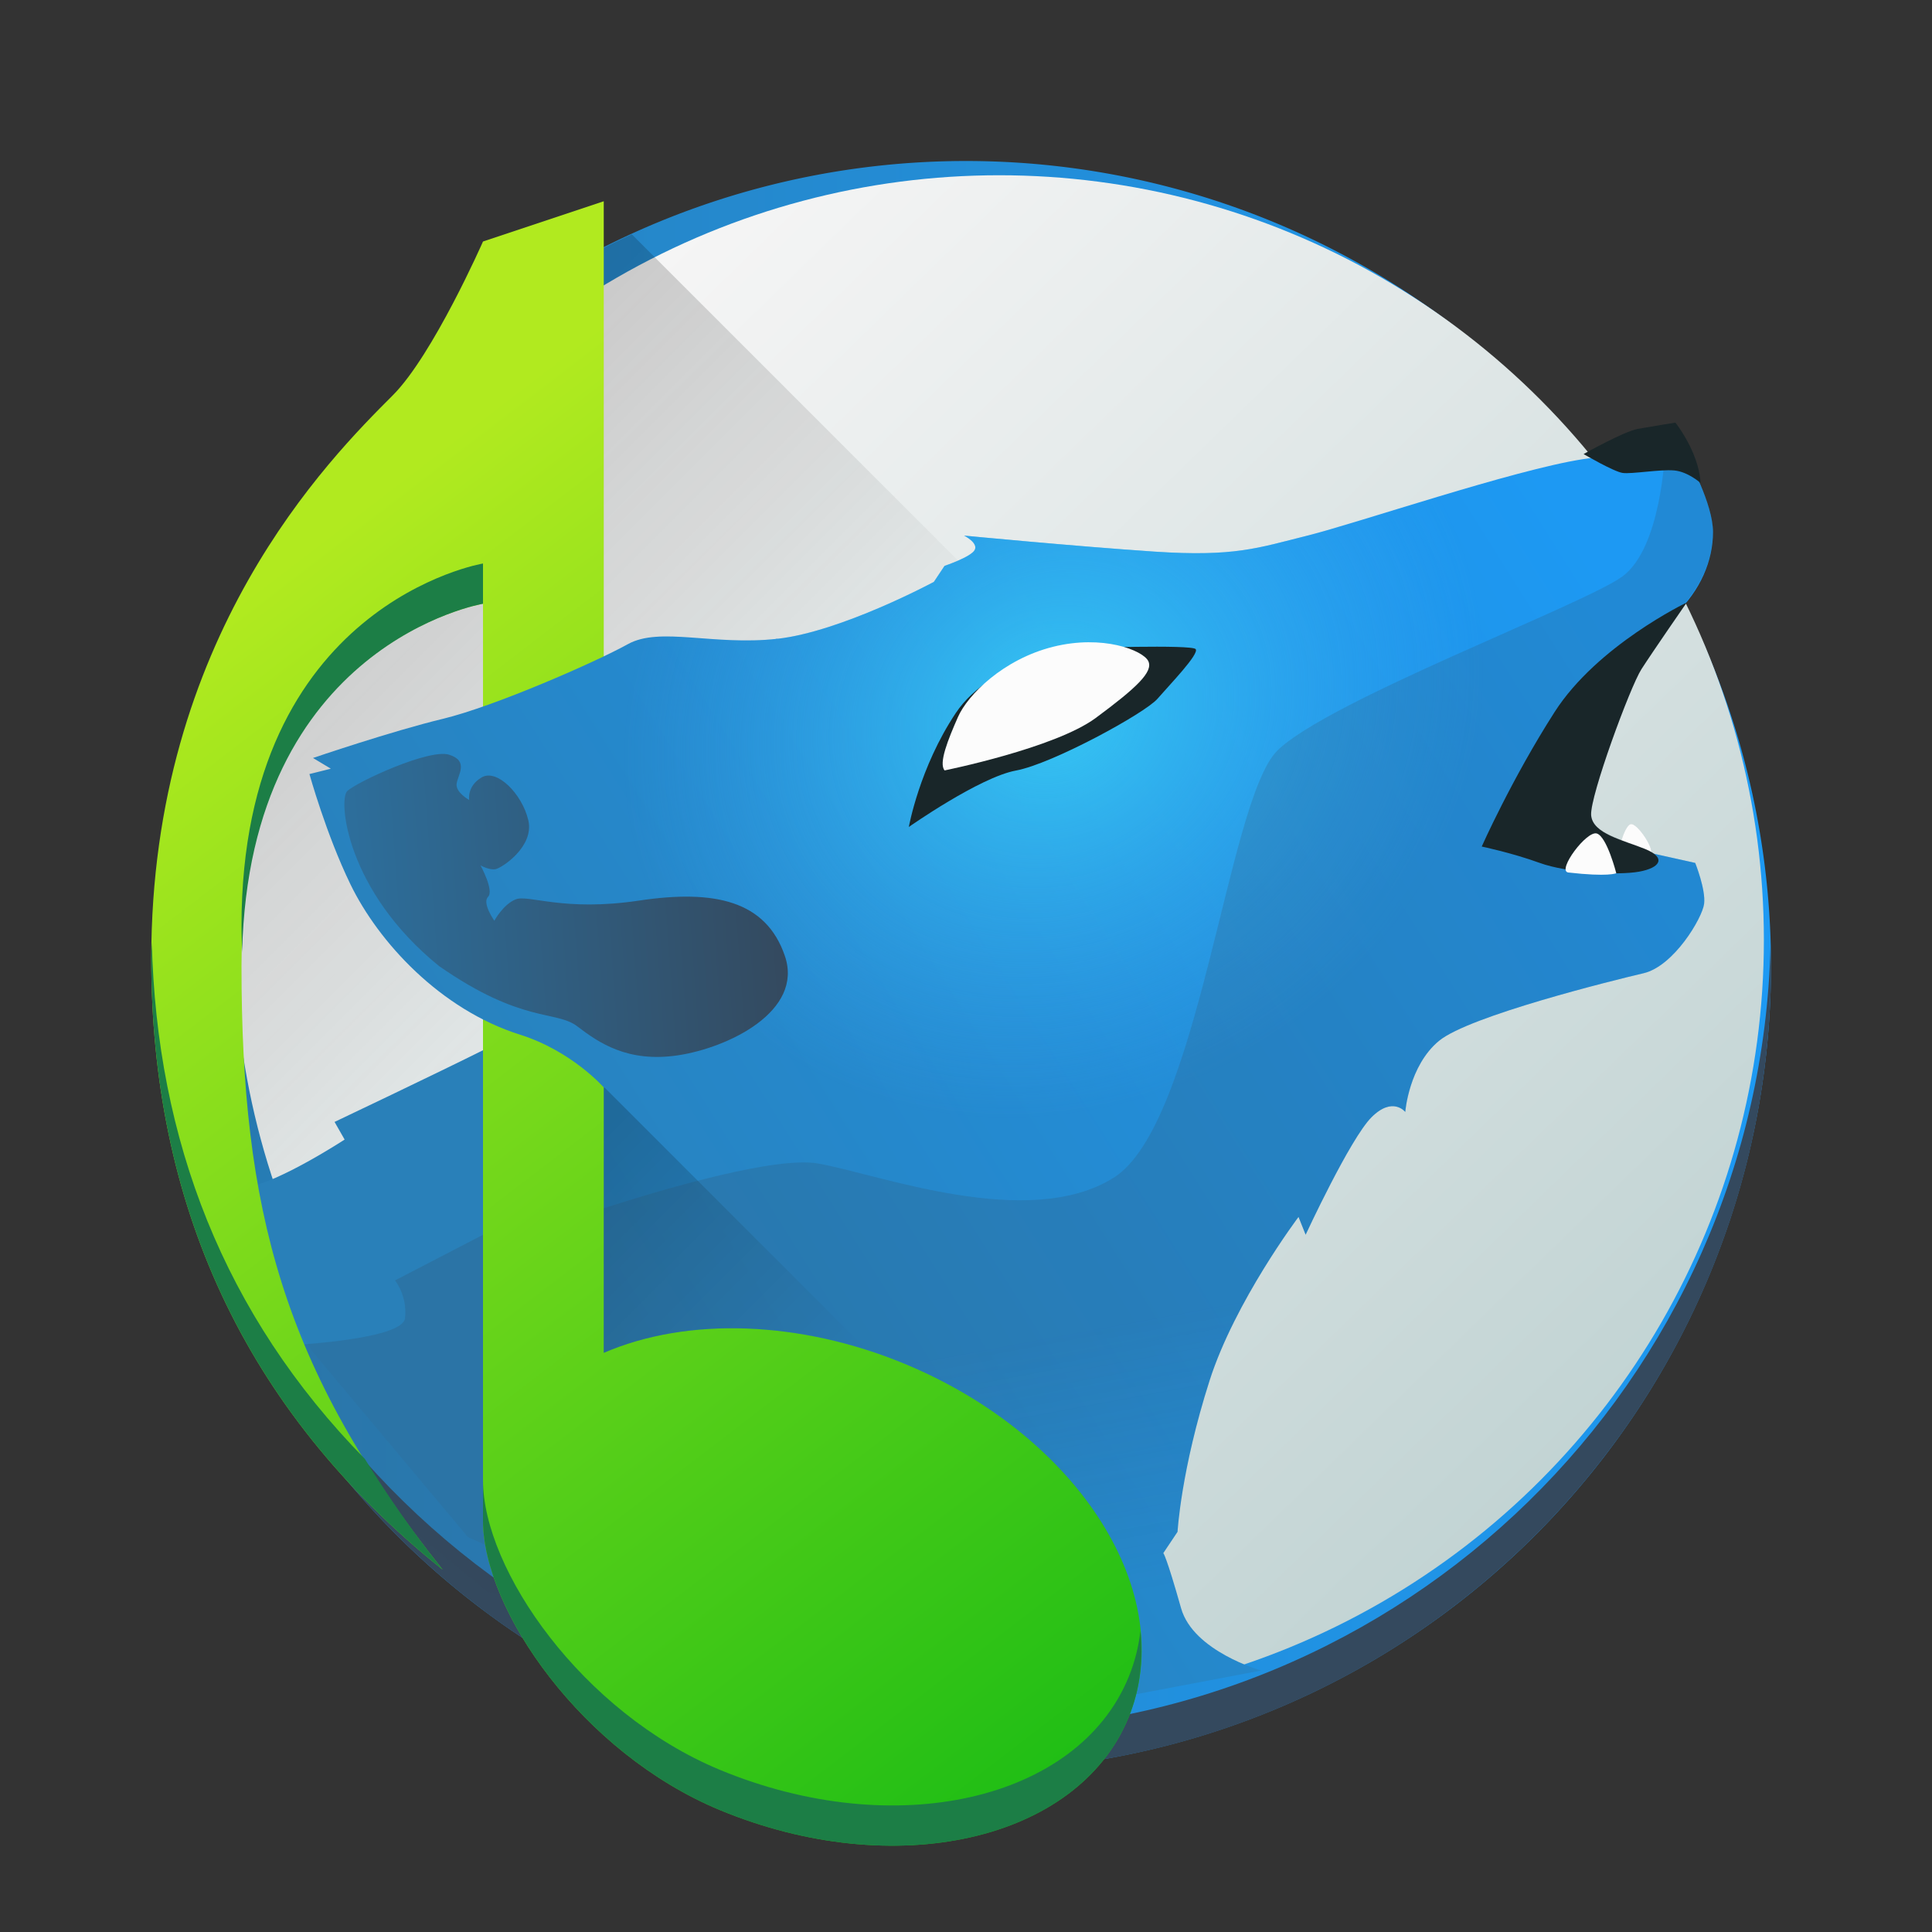 <?xml version="1.0" encoding="UTF-8" standalone="no"?>
<!-- Created with Inkscape (http://www.inkscape.org/) -->

<svg
   xmlns:dc="http://purl.org/dc/elements/1.1/"
   xmlns:cc="http://creativecommons.org/ns#"
   xmlns:rdf="http://www.w3.org/1999/02/22-rdf-syntax-ns#"
   xmlns:svg="http://www.w3.org/2000/svg"
   xmlns="http://www.w3.org/2000/svg"
   xmlns:xlink="http://www.w3.org/1999/xlink"
   xmlns:sodipodi="http://sodipodi.sourceforge.net/DTD/sodipodi-0.dtd"
   xmlns:inkscape="http://www.inkscape.org/namespaces/inkscape"
   width="48px"
   height="48px"
   id="svg2985"
   version="1.1"
   inkscape:version="0.91 r13725"
   sodipodi:docname="amarok.svg">
  <rect width="100%" height="100%" fill="#333333" stroke="none"/>
  <defs
     id="defs2987">
    <linearGradient
       inkscape:collect="always"
       id="linearGradient4779">
      <stop
         style="stop-color:#34495e;stop-opacity:1;"
         offset="0"
         id="stop4781" />
      <stop
         style="stop-color:#34495e;stop-opacity:0;"
         offset="1"
         id="stop4783" />
    </linearGradient>
    <linearGradient
       inkscape:collect="always"
       id="linearGradient4676">
      <stop
         style="stop-color:#3dddfd;stop-opacity:1"
         offset="0"
         id="stop4678" />
      <stop
         style="stop-color:#3daefd;stop-opacity:0;"
         offset="1"
         id="stop4680" />
    </linearGradient>
    <linearGradient
       inkscape:collect="always"
       id="linearGradient4470">
      <stop
         style="stop-color:#000000;stop-opacity:1;"
         offset="0"
         id="stop4472" />
      <stop
         style="stop-color:#000000;stop-opacity:0;"
         offset="1"
         id="stop4474" />
    </linearGradient>
    <linearGradient
       inkscape:collect="always"
       id="linearGradient4392">
      <stop
         style="stop-color:#0fb914;stop-opacity:1"
         offset="0"
         id="stop4394" />
      <stop
         style="stop-color:#b1ea1f;stop-opacity:1"
         offset="1"
         id="stop4396" />
    </linearGradient>
    <linearGradient
       inkscape:collect="always"
       id="linearGradient4352">
      <stop
         style="stop-color:#2980b9;stop-opacity:1"
         offset="0"
         id="stop4354" />
      <stop
         style="stop-color:#34495e;stop-opacity:1"
         offset="1"
         id="stop4356" />
    </linearGradient>
    <linearGradient
       inkscape:collect="always"
       id="linearGradient4334">
      <stop
         style="stop-color:#faf8f8;stop-opacity:1"
         offset="0"
         id="stop4336" />
      <stop
         style="stop-color:#bfd2d2;stop-opacity:1"
         offset="1"
         id="stop4338" />
    </linearGradient>
    <linearGradient
       inkscape:collect="always"
       id="linearGradient4271">
      <stop
         style="stop-color:#2980b9;stop-opacity:1;"
         offset="0"
         id="stop4273" />
      <stop
         style="stop-color:#1d99f3;stop-opacity:1"
         offset="1"
         id="stop4275" />
    </linearGradient>
    <linearGradient
       id="linearGradient4501">
      <stop
         id="stop4503"
         offset="0"
         style="stop-color:#f67400;stop-opacity:1;" />
      <stop
         id="stop4505"
         offset="1"
         style="stop-color:#ed1515;stop-opacity:1;" />
    </linearGradient>
    <linearGradient
       id="linearGradient4491">
      <stop
         style="stop-color:#212329;stop-opacity:1;"
         offset="0"
         id="stop4493" />
      <stop
         style="stop-color:#31363b;stop-opacity:1;"
         offset="1"
         id="stop4495" />
    </linearGradient>
    <linearGradient
       y2="561.69"
       x2="414.098"
       y1="539.087"
       x1="390.878"
       gradientTransform="matrix(1.171,0,0,1.171,-442.466,-613.177)"
       gradientUnits="userSpaceOnUse"
       id="linearGradient3097"
       xlink:href="#linearGradient4227-4"
       inkscape:collect="always" />
    <linearGradient
       id="linearGradient4227-4"
       inkscape:collect="always">
      <stop
         id="stop4229-6"
         offset="0"
         style="stop-color:#292c2f;stop-opacity:1" />
      <stop
         id="stop4231-9"
         offset="1"
         style="stop-color:#000000;stop-opacity:0;" />
    </linearGradient>
    <linearGradient
       inkscape:collect="always"
       xlink:href="#linearGradient4271"
       id="linearGradient4269"
       x1="4"
       y1="24"
       x2="44"
       y2="24"
       gradientUnits="userSpaceOnUse" />
    <linearGradient
       inkscape:collect="always"
       xlink:href="#linearGradient4271"
       id="linearGradient4277"
       x1="13.744"
       y1="35.114"
       x2="41.852"
       y2="17.436"
       gradientUnits="userSpaceOnUse" />
    <linearGradient
       inkscape:collect="always"
       xlink:href="#linearGradient4271"
       id="linearGradient4317"
       gradientUnits="userSpaceOnUse"
       x1="13.744"
       y1="35.114"
       x2="41.852"
       y2="17.436" />
    <linearGradient
       inkscape:collect="always"
       xlink:href="#linearGradient4334"
       id="linearGradient4340"
       x1="8.74"
       y1="8.858"
       x2="38.608"
       y2="39.617"
       gradientUnits="userSpaceOnUse" />
    <linearGradient
       inkscape:collect="always"
       xlink:href="#linearGradient4352"
       id="linearGradient4350"
       x1="3.783"
       y1="23.644"
       x2="19.574"
       y2="22.495"
       gradientUnits="userSpaceOnUse" />
    <linearGradient
       inkscape:collect="always"
       xlink:href="#linearGradient4392"
       id="linearGradient4398"
       x1="29.037"
       y1="47.083"
       x2="4.951"
       y2="15.694"
       gradientUnits="userSpaceOnUse" />
    <linearGradient
       inkscape:collect="always"
       xlink:href="#linearGradient4470"
       id="linearGradient4524"
       x1="13.062"
       y1="6.411"
       x2="23.636"
       y2="16.985"
       gradientUnits="userSpaceOnUse" />
    <radialGradient
       inkscape:collect="always"
       xlink:href="#linearGradient4676"
       id="radialGradient4682"
       cx="23.726"
       cy="17.798"
       fx="23.726"
       fy="17.798"
       r="17.435"
       gradientTransform="matrix(0.278,0.483,-0.547,0.315,29.316,0.671)"
       gradientUnits="userSpaceOnUse" />
    <linearGradient
       inkscape:collect="always"
       xlink:href="#linearGradient4779"
       id="linearGradient4785"
       x1="27.463"
       y1="32.934"
       x2="28.682"
       y2="39.475"
       gradientUnits="userSpaceOnUse" />
    <linearGradient
       inkscape:collect="always"
       xlink:href="#linearGradient4470"
       id="linearGradient4795"
       x1="15"
       y1="28"
       x2="21"
       y2="34"
       gradientUnits="userSpaceOnUse" />
  </defs>
  <sodipodi:namedview
     id="base"
     pagecolor="#ffffff"
     bordercolor="#666666"
     borderopacity="1.0"
     inkscape:pageopacity="0.0"
     inkscape:pageshadow="2"
     inkscape:zoom="1"
     inkscape:cx="20.594278"
     inkscape:cy="29.545465"
     inkscape:current-layer="layer1"
     showgrid="false"
     inkscape:grid-bbox="true"
     inkscape:document-units="px"
     inkscape:snap-global="true"
     inkscape:window-width="1440"
     inkscape:window-height="826"
     inkscape:window-x="1920"
     inkscape:window-y="0"
     inkscape:window-maximized="1"
     inkscape:snap-bbox="true"
     inkscape:bbox-nodes="true">
    <inkscape:grid
       type="xygrid"
       id="grid2993" />
  </sodipodi:namedview>
  <g
     id="layer1"
     inkscape:label="Layer 1"
     inkscape:groupmode="layer">
    <path
       style="color:#000000;display:inline;overflow:visible;visibility:visible;opacity:1;fill:url(#linearGradient4269);fill-opacity:1.0;fill-rule:nonzero;stroke:none;stroke-width:3;stroke-linecap:round;stroke-linejoin:round;stroke-miterlimit:4;stroke-dasharray:none;stroke-opacity:1;marker:none;enable-background:accumulate"
       d="M 24 4 A 20 20 0 0 0 4 24 A 20 20 0 0 0 24 44 A 20 20 0 0 0 44 24 A 20 20 0 0 0 24 4 z M 24 6 A 18 18 0 0 1 42 24 A 18 18 0 0 1 24 42 A 18 18 0 0 1 6 24 A 18 18 0 0 1 24 6 z "
       id="path4187" />
    <path
       style="color:#000000;display:inline;overflow:visible;visibility:visible;opacity:1;fill:#34495e;fill-opacity:1;fill-rule:nonzero;stroke:none;stroke-width:3;stroke-linecap:round;stroke-linejoin:round;stroke-miterlimit:4;stroke-dasharray:none;stroke-opacity:1;marker:none;enable-background:accumulate"
       d="M 4.012 23.5 C 4.008 23.667 4 23.832 4 24 C 4 35.046 12.954 44 24 44 C 35.046 44 44 35.046 44 24 C 44 23.832 43.992 23.667 43.988 23.5 C 43.722 34.314 34.878 43 24 43 C 13.122 43 4.278 34.314 4.012 23.5 z "
       id="path4187-3" />
    <circle
       style="color:#000000;display:inline;overflow:visible;visibility:visible;opacity:1;fill:url(#linearGradient4340);fill-opacity:1;fill-rule:nonzero;stroke:none;stroke-width:3;stroke-linecap:round;stroke-linejoin:round;stroke-miterlimit:4;stroke-dasharray:none;stroke-opacity:1;marker:none;enable-background:accumulate"
       id="path4332"
       cx="24.823"
       cy="23.354"
       r="19" />
    <path
       style="fill:url(#linearGradient4524);fill-rule:evenodd;stroke:none;stroke-width:1px;stroke-linecap:butt;stroke-linejoin:miter;stroke-opacity:1;fill-opacity:1;opacity:0.2"
       d="M 15.697 5.822 C 15.063 6.113 14.449 6.436 13.852 6.789 L 11.562 9.812 L 5.25 18.375 L 4.188 24.75 L 6 30.5 L 10.062 30.312 L 27.219 17.344 L 15.697 5.822 z "
       id="path4478" />
    <path
       style="fill:#2980b9;fill-opacity:1;fill-rule:evenodd;stroke:none;stroke-width:1px;stroke-linecap:butt;stroke-linejoin:miter;stroke-opacity:1"
       d="m 12.062,26.062 c -1.25,0.625 -3.75,1.812 -3.75,1.812 l 0.25,0.438 c 0,0 -1.625,1.062 -2.438,1.188 -0.812,0.125 1.625,4.062 1.625,4.062 l 3.875,4.625 1.5,0.688 2.562,-2.688 z"
       id="path4261"
       inkscape:connector-curvature="0"
       sodipodi:nodetypes="cccsccccc" />
    <path
       style="fill:#34495e;fill-rule:evenodd;stroke:none;stroke-width:1px;stroke-linecap:butt;stroke-linejoin:miter;stroke-opacity:1;opacity:0.2"
       d="m 6.938,33.438 c 0,0 3.062,-0.125 3.125,-0.688 0.062,-0.562 -0.25,-0.938 -0.25,-0.938 l 3.375,-1.75 L 14.875,39.75 12.125,39.562 9.312,37.25 Z"
       id="path4750"
       inkscape:connector-curvature="0" />
    <g
       id="g4254">
      <path
         sodipodi:nodetypes="csscssscsccsccccsccsccscsscccc"
         inkscape:connector-curvature="0"
         id="path4211"
         d="m 37.723,20.726 c 0,0 3.303,-4.894 3.898,-5.461 0.631,-0.601 0.938,-1.339 0.938,-2.046 0,-0.707 -0.619,-1.812 -0.619,-1.812 0,0 -0.884,-0.265 -2.607,0 -1.724,0.265 -5.613,1.591 -6.85,1.9 -1.237,0.309 -1.812,0.53 -3.801,0.398 -1.989,-0.133 -4.729,-0.398 -4.729,-0.398 0,0 0.354,0.177 0.265,0.354 -0.088,0.177 -0.751,0.398 -0.751,0.398 l -0.265,0.398 c 0,0 -2.298,1.237 -3.889,1.414 -1.591,0.177 -7.248,9.502 -7.248,9.502 l 3.005,12.021 8.22,5.635 8.043,-1.525 c 0,0 -1.686,-0.476 -1.989,-1.547 -0.373,-1.319 -0.442,-1.37 -0.442,-1.37 l 0.354,-0.53 c 0,0 0.083,-1.529 0.795,-3.757 0.631,-1.972 2.21,-4.066 2.21,-4.066 l 0.177,0.442 c 0,0 1.105,-2.386 1.635,-2.917 0.53,-0.53 0.84,-0.133 0.84,-0.133 0,0 0.088,-1.149 0.84,-1.768 0.751,-0.619 4.331,-1.503 5.082,-1.679 0.751,-0.177 1.458,-1.37 1.503,-1.724 0.044,-0.354 -0.221,-1.016 -0.221,-1.016 L 40.128,20.997 Z"
         style="fill:url(#linearGradient4277);fill-rule:evenodd;stroke:none;stroke-width:1px;stroke-linecap:butt;stroke-linejoin:miter;stroke-opacity:1;fill-opacity:1.0" />
    </g>
    <path
       style="fill:url(#linearGradient4795);fill-rule:evenodd;stroke:none;stroke-width:1px;stroke-linecap:butt;stroke-linejoin:miter;stroke-opacity:1;fill-opacity:1;opacity:0.2"
       d="m 15,27 7,7 -8,0 z"
       id="path4787"
       inkscape:connector-curvature="0" />
    <path
       style="fill:url(#linearGradient4398);fill-opacity:1;fill-rule:evenodd;stroke:none;stroke-width:1px;stroke-linecap:butt;stroke-linejoin:miter;stroke-opacity:1"
       d="m 15,5 -3,1 c 0,0 -1.242,2.822 -2.242,3.822 -1.581,1.581 -6,6 -6,14 C 3.758,29.822 6,35 11,39 7,34 6,30 6,24 c 0,-8 6,-9 6,-9 l 0,22.775 c 0,2.225 2.463,5.774 5.885,7.195 4.338,1.797 8.883,0.771 10.15,-2.291 1.267,-3.061 -1.22,-6.999 -5.557,-8.795 C 19.887,32.811 17.089,32.709 15,33.611 Z"
       id="path4206"
       inkscape:connector-curvature="0"
       sodipodi:nodetypes="ccsscscscsccc" />
    <path
       style="fill:url(#linearGradient4317);fill-opacity:1;fill-rule:evenodd;stroke:none;stroke-width:1px;stroke-linecap:butt;stroke-linejoin:miter;stroke-opacity:1"
       d="m 19.312,15.871 c -1.591,0.177 -2.917,-0.309 -3.713,0.133 -0.795,0.442 -3.314,1.546 -4.596,1.855 -1.282,0.309 -3.227,0.973 -3.227,0.973 l 0.443,0.266 -0.531,0.133 c 0,0 0.415,1.496 1.018,2.738 0.696,1.436 2.235,3.113 4.211,3.736 1.295,0.409 2.082,1.311 2.082,1.311 l 4.082,1.008 c 0,0 0.409,-12.172 0.23,-12.152 z"
       id="path4211-50"
       inkscape:connector-curvature="0"
       sodipodi:nodetypes="ssscccssccs" />
    <path
       style="opacity:0.727;fill:url(#radialGradient4682);fill-opacity:1;fill-rule:evenodd;stroke:none;stroke-width:1px;stroke-linecap:butt;stroke-linejoin:miter;stroke-opacity:1"
       d="m 41.625,10.5 c 0,0 -0.594,0.094 -0.938,0.156 -0.344,0.062 -1.344,0.625 -1.344,0.625 0,0 0.123,0.068 0.189,0.105 -0.073,0.01 -0.125,0.008 -0.201,0.02 -1.724,0.265 -5.612,1.591 -6.85,1.9 -1.237,0.309 -1.812,0.531 -3.801,0.398 -1.989,-0.133 -4.729,-0.398 -4.729,-0.398 0,0 0.354,0.177 0.266,0.354 -0.088,0.177 -0.752,0.398 -0.752,0.398 l -0.266,0.398 c 0,0 -2.298,1.237 -3.889,1.414 -1.591,0.177 -2.917,-0.309 -3.713,0.133 -0.795,0.442 -3.314,1.546 -4.596,1.855 -1.282,0.309 -3.227,0.973 -3.227,0.973 l 0.443,0.266 -0.531,0.133 c 0,0 0.415,1.496 1.018,2.738 0.595,1.227 1.777,2.736 3.367,3.443 l 2.059,0.73 0.842,0.818 0.025,0 0,6.65 c 2.089,-0.902 4.887,-0.8 7.479,0.273 3.122,1.293 5.276,3.697 5.77,6.084 0.709,0.135 1.146,0.158 1.098,-0.012 -0.373,-1.319 -0.443,-1.371 -0.443,-1.371 l 0.354,-0.529 c 0,0 0.084,-1.528 0.797,-3.756 0.631,-1.972 2.209,-4.066 2.209,-4.066 l 0.178,0.441 c 0,0 1.104,-2.386 1.635,-2.916 0.53,-0.53 0.84,-0.133 0.84,-0.133 0,0 0.089,-1.149 0.84,-1.768 0.751,-0.619 4.331,-1.503 5.082,-1.68 0.751,-0.177 1.458,-1.371 1.502,-1.725 0.044,-0.354 -0.221,-1.016 -0.221,-1.016 l -1.064,-0.236 c -0.008,-0.006 -0.02,-0.012 -0.029,-0.018 0.034,-0.17 -0.368,-0.762 -0.518,-0.709 -0.082,0.029 -0.159,0.213 -0.219,0.393 C 39.902,20.724 39.552,20.558 39.531,20.25 39.5,19.781 40.5,17.062 40.781,16.625 c 0.281,-0.438 1.125,-1.656 1.125,-1.656 0,0 -0.045,0.025 -0.051,0.027 0.463,-0.546 0.703,-1.171 0.703,-1.777 0,-0.395 -0.175,-0.863 -0.346,-1.244 C 42.218,11.979 42.25,12 42.25,12 c 0,0 0,-0.312 -0.188,-0.75 C 41.875,10.812 41.625,10.5 41.625,10.5 Z"
       id="path4211-3"
       inkscape:connector-curvature="0" />
    <path
       style="fill:url(#linearGradient4350);fill-rule:evenodd;stroke:none;stroke-width:1px;stroke-linecap:butt;stroke-linejoin:miter;stroke-opacity:1;fill-opacity:1"
       d="m 10.906,24 c 2.062,1.438 2.906,1.094 3.438,1.5 0.531,0.406 1.25,0.906 2.5,0.719 1.25,-0.188 3.125,-1.094 2.656,-2.469 -0.469,-1.375 -1.75,-1.656 -3.625,-1.375 -1.875,0.281 -2.75,-0.156 -3.062,-0.031 -0.312,0.125 -0.531,0.531 -0.531,0.531 0,0 -0.312,-0.438 -0.156,-0.594 C 12.281,22.125 11.938,21.5 11.938,21.5 c 0,0 0.219,0.125 0.375,0.094 0.156,-0.031 0.969,-0.562 0.812,-1.219 -0.156,-0.656 -0.781,-1.281 -1.156,-1.062 -0.375,0.219 -0.312,0.562 -0.312,0.562 0,0 -0.344,-0.188 -0.312,-0.406 C 11.375,19.25 11.656,18.906 11.156,18.75 10.656,18.594 8.844,19.438 8.625,19.656 8.406,19.875 8.594,22.125 10.906,24 Z"
       id="path4342"
       inkscape:connector-curvature="0" />
    <path
       style="fill:#1c7e46;fill-opacity:1;fill-rule:evenodd;stroke:none;stroke-width:1px;stroke-linecap:butt;stroke-linejoin:miter;stroke-opacity:1"
       d="M 12 14 C 12 14 6 15 6 23 C 6 23.231 6.013 23.441 6.016 23.666 C 6.187 15.985 12 15 12 15 L 12 14 z M 3.771 23.408 C 3.769 23.548 3.758 23.68 3.758 23.822 C 3.758 29.822 6 35 11 39 C 10.241 38.051 9.621 37.143 9.064 36.246 C 5.561 32.671 3.894 28.325 3.771 23.408 z M 12 36.775 L 12 37.775 C 12 40 14.463 43.549 17.885 44.971 C 22.223 46.768 26.768 45.742 28.035 42.68 C 28.319 41.993 28.406 41.262 28.334 40.521 C 28.288 40.917 28.19 41.305 28.035 41.68 C 26.768 44.742 22.223 45.768 17.885 43.971 C 14.463 42.549 12 39 12 36.775 z "
       id="path4206-1" />
    <path
       style="fill:url(#linearGradient4785);fill-opacity:1;fill-rule:evenodd;stroke:none;stroke-width:1px;stroke-linecap:butt;stroke-linejoin:miter;stroke-opacity:1;opacity:0.2"
       d="M 41.898 10.941 L 41.365 11.23 C 41.365 11.23 41.277 13.617 40.305 14.324 C 39.332 15.031 32.968 17.417 31.73 18.654 C 30.493 19.892 29.787 27.936 27.666 29.262 C 25.545 30.588 21.833 29.173 20.33 28.908 C 19.282 28.723 16.579 29.514 15 30.018 L 15 33.611 C 17.089 32.709 19.887 32.811 22.479 33.885 C 25.601 35.178 27.754 37.582 28.248 39.969 C 28.957 40.103 29.394 40.127 29.346 39.957 C 28.973 38.638 28.902 38.586 28.902 38.586 L 29.256 38.057 C 29.256 38.057 29.34 36.529 30.053 34.301 C 30.684 32.329 32.262 30.234 32.262 30.234 L 32.439 30.676 C 32.439 30.676 33.544 28.29 34.074 27.76 C 34.605 27.229 34.914 27.627 34.914 27.627 C 34.914 27.627 35.003 26.478 35.754 25.859 C 36.505 25.241 40.085 24.356 40.836 24.18 C 41.587 24.003 42.294 22.809 42.338 22.455 C 42.382 22.102 42.117 21.439 42.117 21.439 L 41.053 21.203 C 41.044 21.197 41.033 21.192 41.023 21.186 C 41.057 21.016 40.655 20.423 40.506 20.477 C 40.424 20.506 40.347 20.69 40.287 20.869 C 39.902 20.724 39.552 20.558 39.531 20.25 C 39.5 19.781 40.5 17.062 40.781 16.625 C 41.062 16.188 41.906 14.969 41.906 14.969 C 41.906 14.969 41.861 14.993 41.855 14.996 C 42.318 14.45 42.559 13.825 42.559 13.219 C 42.559 12.824 42.383 12.356 42.213 11.975 C 42.218 11.979 42.25 12 42.25 12 C 42.25 12 42.25 11.688 42.062 11.25 C 42.009 11.125 41.955 11.042 41.898 10.941 z "
       id="path4211-3-1" />
    <g
       id="g4742">
      <path
         style="fill:#192629;fill-opacity:1;fill-rule:evenodd;stroke:none;stroke-width:1px;stroke-linecap:butt;stroke-linejoin:miter;stroke-opacity:1"
         d="m 42.25,12 c 0,0 -0.312,-0.281 -0.656,-0.312 -0.344,-0.031 -1.062,0.094 -1.281,0.062 -0.219,-0.031 -0.969,-0.469 -0.969,-0.469 0,0 1,-0.562 1.344,-0.625 C 41.031,10.594 41.625,10.5 41.625,10.5 c 0,0 0.25,0.312 0.438,0.75 C 42.25,11.688 42.25,12 42.25,12 Z"
         id="path4213"
         inkscape:connector-curvature="0" />
      <path
         inkscape:connector-curvature="0"
         id="path4358-2"
         d="m 40.987,21.229 c -0.675,0.09 -0.805,0.015 -0.805,0.015 0,0 0.156,-0.707 0.325,-0.767 0.169,-0.06 0.662,0.707 0.48,0.752 z"
         style="fill:#fcfcfc;fill-rule:evenodd;stroke:none;stroke-width:1px;stroke-linecap:butt;stroke-linejoin:miter;stroke-opacity:1" />
      <path
         style="fill:#192629;fill-opacity:1;fill-rule:evenodd;stroke:none;stroke-width:1px;stroke-linecap:butt;stroke-linejoin:miter;stroke-opacity:1"
         d="m 41.906,14.969 c 0,0 -2.219,1.062 -3.281,2.719 -1.062,1.656 -1.812,3.344 -1.812,3.344 0,0 0.75,0.156 1.438,0.406 0.688,0.25 1.938,0.312 2.469,0.219 C 41.25,21.562 41.406,21.312 40.875,21.094 40.344,20.875 39.562,20.719 39.531,20.25 39.5,19.781 40.5,17.062 40.781,16.625 c 0.281,-0.438 1.125,-1.656 1.125,-1.656 z"
         id="path4215"
         inkscape:connector-curvature="0" />
      <path
         style="fill:#192629;fill-rule:evenodd;stroke:none;stroke-width:1px;stroke-linecap:butt;stroke-linejoin:miter;stroke-opacity:1"
         d="m 22.579,20.546 c 0,0 1.758,-1.235 2.661,-1.402 0.903,-0.166 3.207,-1.425 3.516,-1.782 0.309,-0.356 1.045,-1.116 0.95,-1.235 -0.095,-0.119 -2.898,-0.024 -2.898,-0.024 0,0 -2.162,0.261 -3.064,1.615 -0.903,1.354 -1.164,2.827 -1.164,2.827 z"
         id="path4217"
         inkscape:connector-curvature="0" />
      <path
         style="fill:#fcfcfc;fill-rule:evenodd;stroke:none;stroke-width:1px;stroke-linecap:butt;stroke-linejoin:miter;stroke-opacity:1"
         d="m 23.467,19.141 c 0,0 2.74,-0.552 3.757,-1.304 1.016,-0.751 1.436,-1.149 1.304,-1.414 -0.133,-0.265 -1.127,-0.663 -2.364,-0.354 -1.237,0.309 -2.121,1.193 -2.364,1.746 -0.243,0.552 -0.486,1.149 -0.331,1.326 z"
         id="path4219"
         inkscape:connector-curvature="0" />
      <path
         inkscape:connector-curvature="0"
         id="path4358"
         d="m 38.956,21.676 c 1.007,0.116 1.2,0.019 1.2,0.019 0,0 -0.232,-0.91 -0.484,-0.987 -0.252,-0.077 -0.987,0.91 -0.716,0.968 z"
         style="fill:#fcfcfc;fill-rule:evenodd;stroke:none;stroke-width:1px;stroke-linecap:butt;stroke-linejoin:miter;stroke-opacity:1" />
    </g>
  </g>
</svg>
